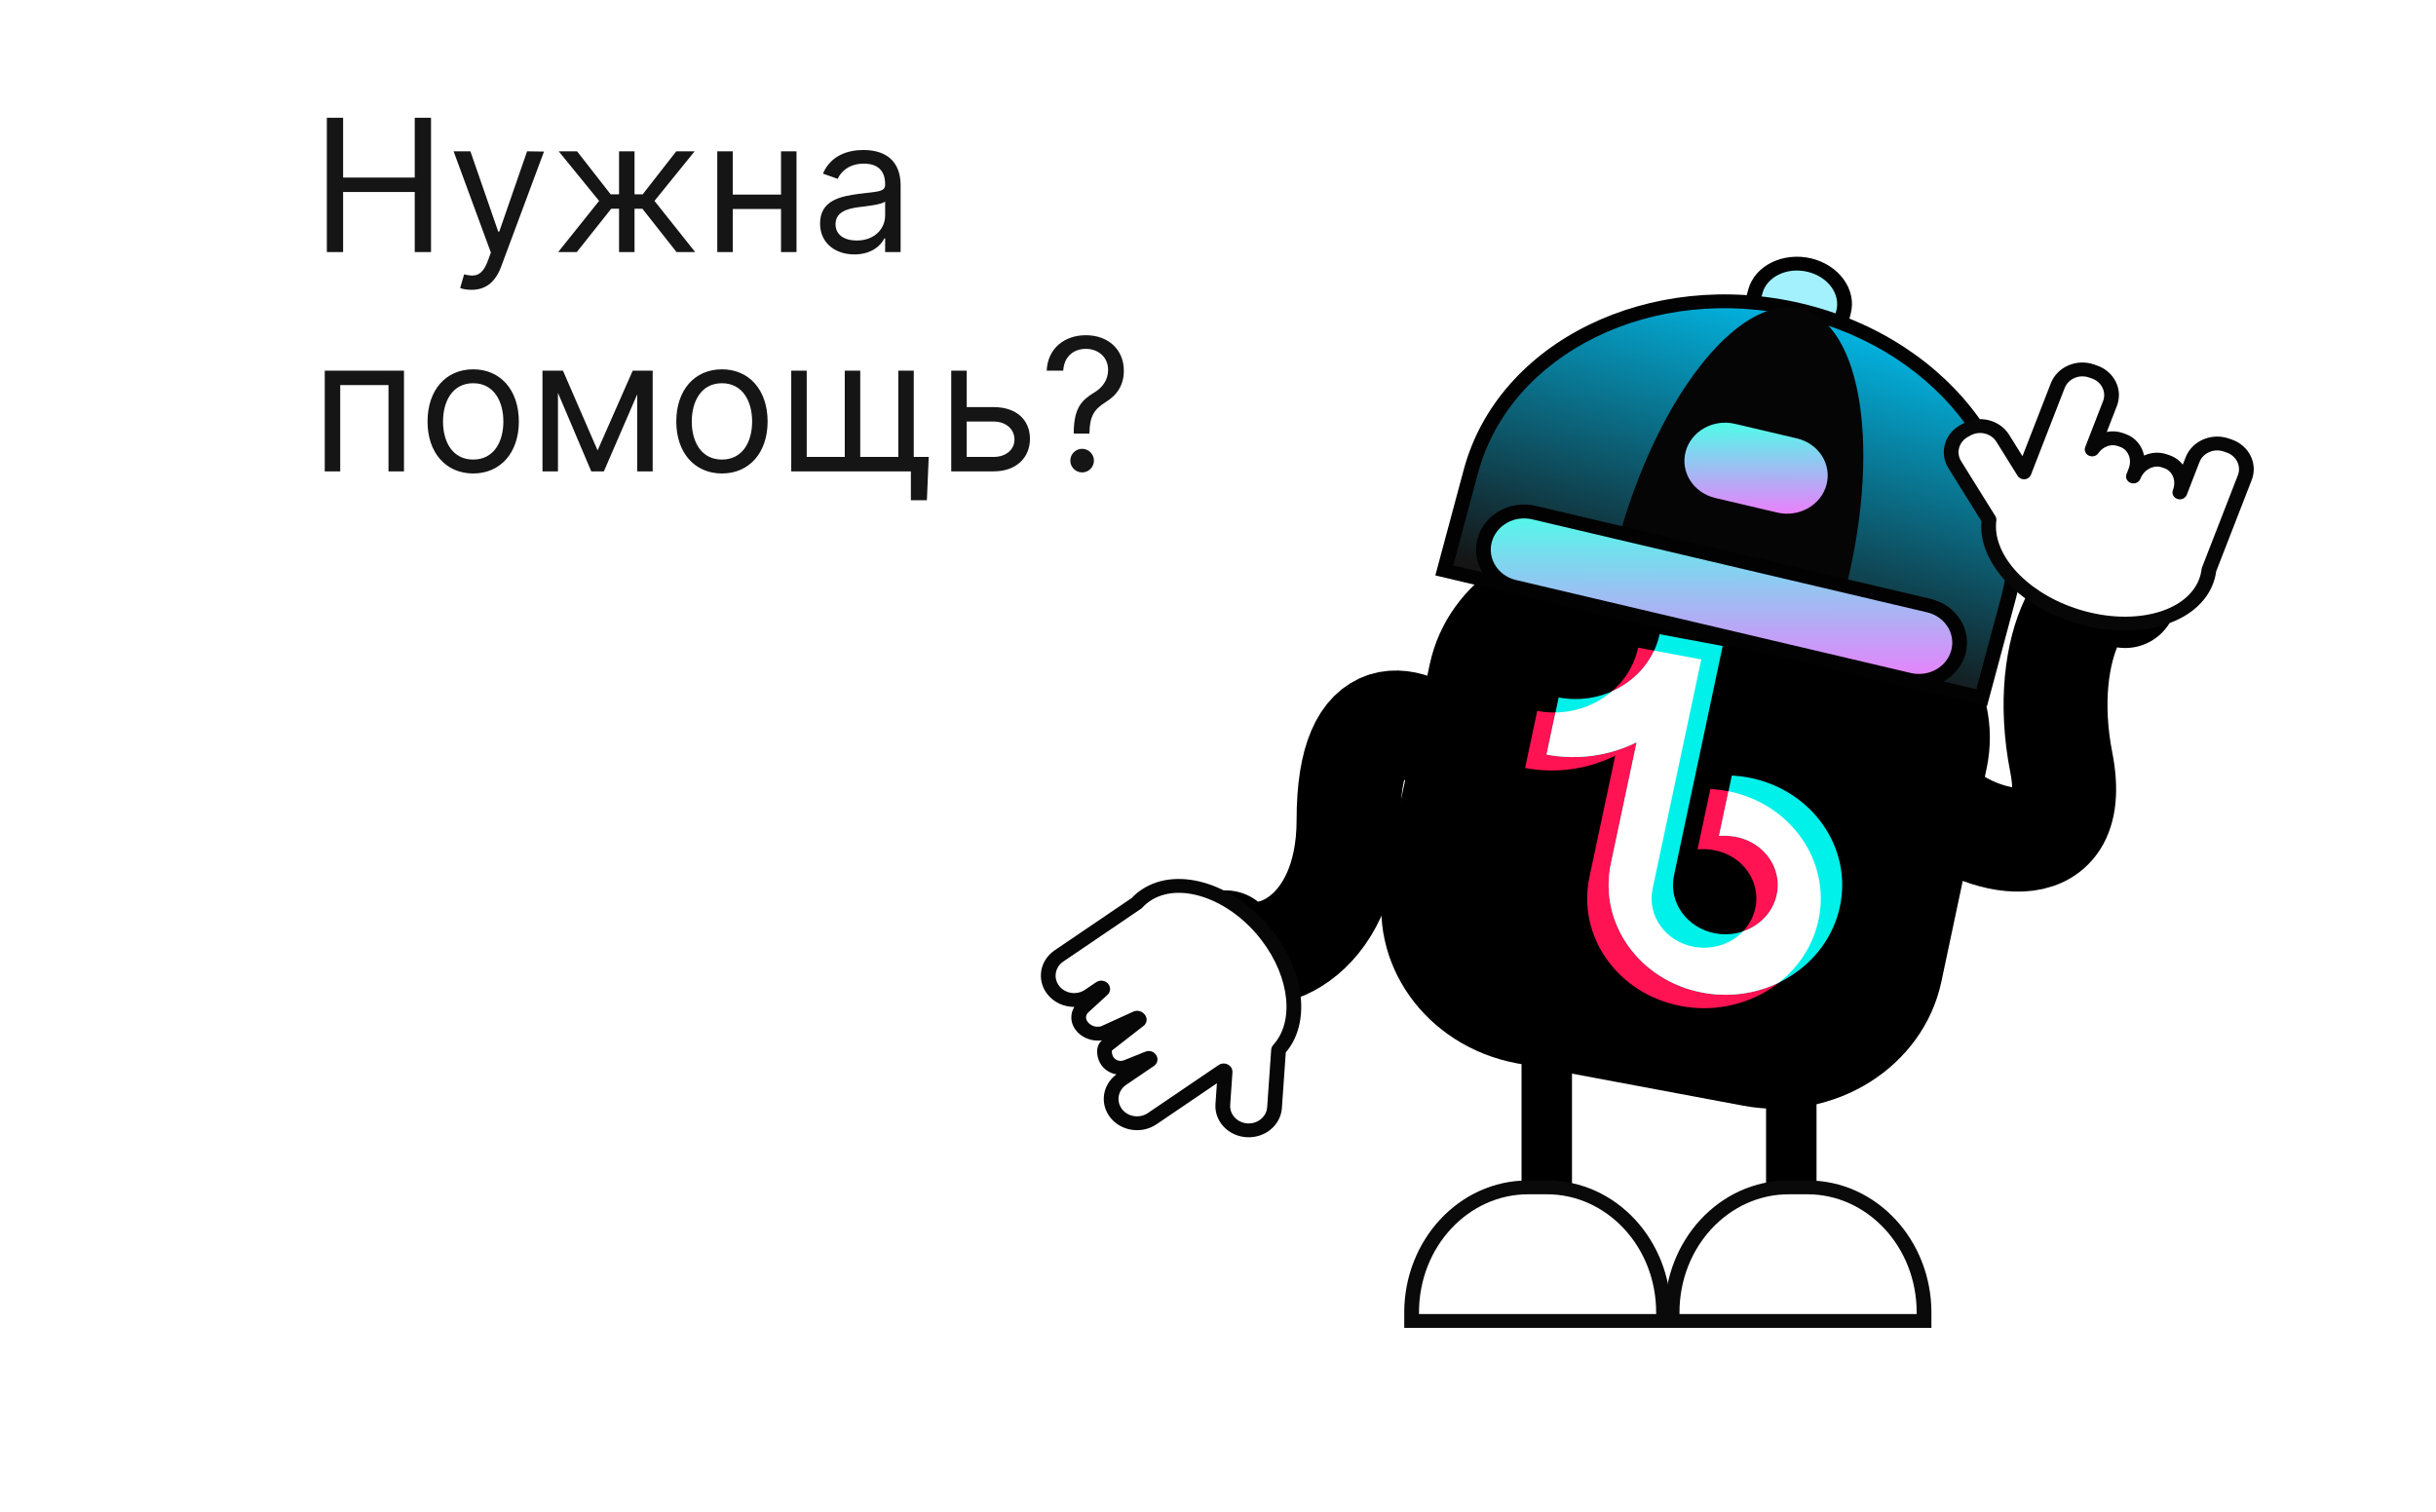 <svg width="211" height="131" viewBox="0 0 211 131" fill="none" xmlns="http://www.w3.org/2000/svg">
<path d="M18.049 0.836H103.808C113.289 0.836 120.96 8.212 120.96 17.304V35.151C120.96 44.243 113.277 51.62 103.808 51.62H98.659C97.445 55.947 97.2 61.743 101.601 66.832C101.601 66.832 83.831 63.077 79.826 51.62H18.037C8.568 51.62 0.885 44.243 0.885 35.151V17.304C0.885 8.212 8.568 0.836 18.049 0.836Z" fill="white"/>
<path d="M28.311 21.836H29.72V16.631H35.924V21.836H37.333V10.2H35.924V15.381H29.72V10.2H28.311V21.836ZM40.836 25.109C42.046 25.109 42.898 24.467 43.404 23.109L47.12 13.131L45.654 13.109L43.245 20.063H43.154L40.745 13.109H39.291L42.518 21.881L42.268 22.563C41.779 23.893 41.177 24.018 40.2 23.768L39.859 24.95C39.995 25.018 40.382 25.109 40.836 25.109ZM48.349 21.836H49.962L52.94 18.086H53.621V21.836H54.962V18.086H55.644L58.599 21.836H60.212L56.69 17.404L60.167 13.109H58.576L55.667 16.836H54.962V13.109H53.621V16.836H52.894L49.985 13.109H48.394L51.894 17.404L48.349 21.836ZM63.469 13.109H62.129V21.836H63.469V18.109H67.651V21.836H68.992V13.109H67.651V16.859H63.469V13.109ZM74.009 22.041C75.532 22.041 76.328 21.222 76.6 20.654H76.668V21.836H78.009V16.086C78.009 13.313 75.896 12.995 74.782 12.995C73.464 12.995 71.964 13.45 71.282 15.04L72.555 15.495C72.85 14.859 73.549 14.177 74.828 14.177C76.061 14.177 76.668 14.83 76.668 15.95V15.995C76.668 16.643 76.009 16.586 74.418 16.791C72.799 17.001 71.032 17.359 71.032 19.359C71.032 21.063 72.35 22.041 74.009 22.041ZM74.214 20.836C73.146 20.836 72.373 20.359 72.373 19.427C72.373 18.404 73.305 18.086 74.35 17.95C74.918 17.881 76.441 17.722 76.668 17.45V18.677C76.668 19.768 75.805 20.836 74.214 20.836ZM28.129 40.836H29.47V33.359H33.651V40.836H34.992V32.109H28.129V40.836ZM40.987 41.018C43.35 41.018 44.941 39.222 44.941 36.518C44.941 33.791 43.35 31.995 40.987 31.995C38.623 31.995 37.032 33.791 37.032 36.518C37.032 39.222 38.623 41.018 40.987 41.018ZM40.987 39.813C39.191 39.813 38.373 38.268 38.373 36.518C38.373 34.768 39.191 33.2 40.987 33.2C42.782 33.2 43.6 34.768 43.6 36.518C43.6 38.268 42.782 39.813 40.987 39.813ZM51.761 39.018L48.761 32.109H46.988V40.836H48.329V34.035L51.215 40.836H52.306L55.193 34.16V40.836H56.533V32.109H54.806L51.761 39.018ZM62.533 41.018C64.897 41.018 66.488 39.222 66.488 36.518C66.488 33.791 64.897 31.995 62.533 31.995C60.17 31.995 58.579 33.791 58.579 36.518C58.579 39.222 60.17 41.018 62.533 41.018ZM62.533 39.813C60.738 39.813 59.92 38.268 59.92 36.518C59.92 34.768 60.738 33.2 62.533 33.2C64.329 33.2 65.147 34.768 65.147 36.518C65.147 38.268 64.329 39.813 62.533 39.813ZM80.444 39.586H79.148V32.109H77.808V39.586H74.512V32.109H73.171V39.586H69.876V32.109H68.535V40.836H78.898V43.336H80.285L80.444 39.586ZM83.735 35.268V32.109H82.394V40.836H86.053C88.099 40.836 89.212 39.586 89.212 38.018C89.212 36.427 88.099 35.268 86.053 35.268H83.735ZM83.735 36.518H86.053C87.116 36.518 87.871 37.166 87.871 38.086C87.871 38.967 87.116 39.586 86.053 39.586H83.735V36.518ZM93.004 37.563H94.367V37.495C94.39 36.086 94.754 35.472 95.754 34.847C96.754 34.239 97.344 33.364 97.344 32.109C97.344 30.336 96.049 29.041 94.049 29.041C92.208 29.041 90.748 30.177 90.663 32.109H92.094C92.18 30.768 93.117 30.222 94.049 30.222C95.117 30.222 95.981 30.927 95.981 32.041C95.981 32.944 95.464 33.592 94.799 33.995C93.686 34.671 93.021 35.33 93.004 37.495V37.563ZM93.731 40.927C94.293 40.927 94.754 40.467 94.754 39.904C94.754 39.342 94.293 38.881 93.731 38.881C93.168 38.881 92.708 39.342 92.708 39.904C92.708 40.467 93.168 40.927 93.731 40.927Z" fill="#151515"/>
<g filter="url(#filter0_d)">
<path d="M184.076 47.639C181.153 44.663 176.515 51.673 178.542 62.039C180.457 71.838 170.881 68.771 168.111 66.038" stroke="black" stroke-width="9" stroke-linecap="round"/>
<path d="M125.323 60.838C122.4 57.862 116.808 56.12 116.808 67.037C116.808 77.637 108.934 80.369 106.164 77.637" stroke="black" stroke-width="9" stroke-linecap="round"/>
<path d="M131.375 88.115L151.007 91.791C158.905 93.27 166.584 88.454 168.159 81.035L172.072 62.591C173.647 55.171 168.521 47.957 160.623 46.478L140.991 42.801C133.093 41.322 125.413 46.138 123.839 53.557L119.926 72.001C118.351 79.421 123.477 86.636 131.375 88.115Z" fill="black"/>
<path d="M151.664 22.663L152.042 21.255C152.515 19.491 154.609 18.465 156.717 18.965C158.826 19.465 160.151 21.3 159.677 23.064L159.3 24.474L151.664 22.663Z" fill="#A2F1FC"/>
<path fill-rule="evenodd" clip-rule="evenodd" d="M156.873 18.383C154.492 17.818 151.998 18.96 151.422 21.107L151.422 21.107L150.888 23.098L159.762 25.201L160.296 23.21C160.296 23.21 160.296 23.21 160.296 23.21C160.872 21.063 159.254 18.947 156.873 18.383ZM152.66 21.4C153.031 20.019 154.725 19.111 156.561 19.546C158.397 19.982 159.428 21.536 159.058 22.917L158.836 23.744L152.438 22.227L152.66 21.4Z" fill="#020202"/>
<path d="M125.099 45.415L127.405 36.828C130.293 26.074 143.052 19.827 155.906 22.872C168.759 25.918 176.839 37.105 173.951 47.858L171.645 56.446L125.099 45.415Z" fill="url(#paint0_linear)"/>
<path fill-rule="evenodd" clip-rule="evenodd" d="M156.063 22.291C142.937 19.18 129.777 25.545 126.787 36.681L124.325 45.85L172.11 57.174L174.571 48.005C177.562 36.869 169.189 25.401 156.063 22.291ZM128.025 36.975C130.81 26.604 143.17 20.473 155.751 23.454C168.332 26.436 176.118 37.341 173.333 47.712L171.184 55.717L125.876 44.98L128.025 36.975C128.025 36.975 128.025 36.975 128.025 36.975Z" fill="#020202"/>
<path d="M139.852 43.962C139.918 43.698 139.986 43.433 140.058 43.167C143.409 30.605 150.517 21.456 155.933 22.731C161.348 24.007 163.022 35.223 159.67 47.785C159.599 48.051 159.526 48.314 159.452 48.577L139.852 43.962Z" fill="#050505"/>
<path d="M148.568 39.14L153.931 40.403C155.819 40.848 157.733 39.77 158.206 37.997C158.679 36.223 157.532 34.425 155.645 33.981L150.282 32.718C148.393 32.273 146.48 33.351 146.007 35.124C145.533 36.897 146.68 38.695 148.568 39.14Z" fill="url(#paint1_linear)"/>
<path d="M131.156 46.832L165.36 54.888C167.248 55.333 169.162 54.255 169.634 52.482C170.108 50.708 168.961 48.91 167.074 48.466L132.87 40.41C130.982 39.965 129.068 41.043 128.596 42.816C128.123 44.59 129.269 46.388 131.156 46.832Z" fill="url(#paint2_linear)"/>
<path fill-rule="evenodd" clip-rule="evenodd" d="M129.214 42.961C129.601 41.51 131.168 40.627 132.714 40.991L166.917 49.047C168.462 49.411 169.402 50.883 169.014 52.335C168.627 53.787 167.06 54.67 165.514 54.305L131.311 46.249C129.766 45.886 128.827 44.414 129.214 42.961ZM133.024 39.827C130.794 39.302 128.533 40.575 127.975 42.67C127.417 44.765 128.77 46.889 131 47.413L165.204 55.469C167.434 55.995 169.694 54.722 170.253 52.627C170.812 50.532 169.457 48.408 167.228 47.883M167.228 47.883L133.024 39.827Z" fill="#020202"/>
<path d="M95.315 81.58L94.355 82.232C93.35 82.914 91.947 82.702 91.222 81.758C90.496 80.814 90.721 79.496 91.726 78.814L98.445 74.252L98.448 74.254C98.677 74.001 98.939 73.772 99.232 73.574C102.078 71.642 106.796 73.21 109.77 77.076C112.444 80.552 112.797 84.703 110.774 86.91C110.757 86.929 110.746 86.953 110.744 86.978L110.396 91.955C110.315 93.117 109.247 93.997 108.01 93.921C106.773 93.845 105.836 92.841 105.917 91.679L106.114 88.863C106.121 88.764 106.002 88.702 105.917 88.76L99.802 92.911C98.798 93.593 97.395 93.381 96.669 92.437C95.943 91.493 96.169 90.175 97.174 89.493L99.564 87.871C99.684 87.789 99.579 87.613 99.442 87.668L97.611 88.404C97.017 88.643 96.326 88.462 95.949 87.969C95.658 87.588 95.516 86.837 95.908 86.545L98.647 84.411C98.754 84.331 98.589 84.134 98.457 84.172L95.585 85.48C94.829 85.698 94.011 85.4 93.61 84.758C93.31 84.277 93.396 83.666 93.821 83.277L95.476 81.758C95.587 81.657 95.441 81.495 95.315 81.58Z" fill="white"/>
<path fill-rule="evenodd" clip-rule="evenodd" d="M104.666 72.586C102.625 71.907 100.5 71.974 98.859 73.088C98.549 73.298 98.27 73.537 98.023 73.799L91.352 78.328C90.061 79.204 89.772 80.897 90.704 82.109C91.27 82.846 92.157 83.235 93.055 83.232C92.711 83.787 92.701 84.487 93.059 85.061L93.059 85.062C93.554 85.853 94.508 86.264 95.45 86.124C95.062 86.454 95.008 86.938 95.036 87.271C95.067 87.641 95.211 88.031 95.431 88.319C95.743 88.728 96.204 88.99 96.702 89.077C95.495 89.97 95.243 91.608 96.151 92.789C97.084 94.002 98.886 94.274 100.177 93.398L105.406 89.848L105.28 91.64C105.176 93.133 106.379 94.422 107.968 94.52C109.557 94.618 110.93 93.488 111.034 91.995C111.034 91.995 111.034 91.995 111.034 91.995L111.371 87.174C112.442 85.924 112.844 84.213 112.67 82.414C112.489 80.549 111.685 78.541 110.288 76.725C108.735 74.706 106.71 73.265 104.666 72.586ZM106.291 89.246C106.291 89.246 106.292 89.246 106.292 89.245L106.291 89.246ZM93.981 81.746C93.262 82.234 92.259 82.082 91.739 81.407C91.22 80.731 91.382 79.788 92.1 79.301L98.77 74.772C98.831 74.739 98.886 74.696 98.933 74.644C99.131 74.426 99.356 74.23 99.605 74.061L99.606 74.061C100.811 73.243 102.467 73.128 104.24 73.717C106.011 74.305 107.832 75.581 109.253 77.428C110.529 79.087 111.239 80.892 111.398 82.523C111.557 84.16 111.158 85.572 110.29 86.518C110.289 86.519 110.288 86.521 110.287 86.522L110.286 86.523C110.184 86.637 110.121 86.779 110.108 86.93C110.108 86.933 110.107 86.936 110.107 86.939L109.759 91.916C109.701 92.747 108.937 93.377 108.052 93.323C107.167 93.268 106.497 92.55 106.555 91.719L106.752 88.902L106.752 88.899C106.79 88.306 106.075 87.911 105.543 88.274C105.543 88.274 105.543 88.274 105.543 88.274L99.429 92.425C99.429 92.425 99.429 92.425 99.429 92.425C98.71 92.913 97.706 92.761 97.187 92.086C96.667 91.411 96.829 90.468 97.548 89.98L99.938 88.357L99.939 88.356C100.667 87.86 100.038 86.777 99.191 87.116L97.36 87.852L97.36 87.852C97.041 87.98 96.671 87.883 96.468 87.619L96.468 87.618C96.397 87.525 96.324 87.35 96.309 87.176C96.3 87.064 96.317 87.015 96.323 87.001L99.051 84.875C99.261 84.714 99.334 84.485 99.318 84.288C99.303 84.113 99.223 83.974 99.149 83.883C99.072 83.788 98.965 83.699 98.831 83.64C98.696 83.58 98.494 83.534 98.27 83.598C98.239 83.607 98.208 83.619 98.179 83.632L95.356 84.918C94.894 85.032 94.405 84.844 94.161 84.454C94.009 84.21 94.053 83.902 94.267 83.707L95.921 82.189C95.921 82.188 95.921 82.188 95.922 82.188C96.258 81.88 96.187 81.451 95.972 81.212C95.756 80.972 95.32 80.837 94.942 81.093L94.941 81.094L93.981 81.746Z" fill="#070707"/>
<path d="M131.792 83.337H136.162V100.448H131.792V83.337Z" fill="black"/>
<path d="M133.15 57.589C137.175 58.343 141.089 55.888 141.891 52.107L147.357 53.131L143.14 73.005C142.649 75.316 144.245 77.563 146.705 78.023C149.165 78.484 151.557 76.984 152.046 74.673C152.536 72.362 150.94 70.115 148.481 69.655C148.02 69.569 147.483 69.537 147.038 69.581L148.149 64.35C148.62 64.375 149.095 64.431 149.571 64.52C155.049 65.546 158.605 70.55 157.513 75.697C156.421 80.843 151.095 84.184 145.616 83.158C140.138 82.132 136.582 77.129 137.674 71.982L139.906 61.463C137.596 62.614 134.865 63.052 132.101 62.534L133.15 57.589Z" fill="#FF1352"/>
<path d="M135.009 56.424C139.033 57.178 142.947 54.723 143.749 50.942L149.215 51.966L144.998 71.84C144.507 74.151 146.104 76.398 148.564 76.858C151.023 77.319 153.415 75.819 153.905 73.508C154.394 71.197 152.799 68.95 150.339 68.49C149.878 68.404 149.342 68.372 148.897 68.416L150.007 63.185C150.477 63.21 150.953 63.266 151.429 63.355C156.907 64.381 160.463 69.385 159.371 74.532C158.279 79.678 152.953 83.019 147.475 81.993C141.996 80.967 138.44 75.964 139.532 70.817L141.764 60.298C139.455 61.449 136.724 61.887 133.959 61.369L135.009 56.424Z" fill="#00F1EA"/>
<path d="M134.734 57.722C136.572 57.694 138.299 57.023 139.613 55.899C141.221 55.19 142.543 53.949 143.276 52.365L147.36 53.13L143.142 73.004C142.652 75.315 144.248 77.562 146.708 78.022C148.336 78.327 149.932 77.773 150.969 76.695C152.426 76.209 153.583 75.036 153.906 73.507C154.397 71.196 152.801 68.949 150.341 68.489C149.88 68.403 149.344 68.371 148.899 68.415L149.719 64.549C155.115 65.635 158.598 70.595 157.516 75.696C157.049 77.899 155.805 79.77 154.107 81.111C152.137 82.071 149.821 82.432 147.477 81.993C141.998 80.967 138.442 75.963 139.534 70.816L141.766 60.298C139.457 61.449 136.725 61.887 133.961 61.369L134.734 57.722Z" fill="white"/>
<path d="M122.27 110.437V109.707C122.27 103.719 126.785 98.866 132.356 98.866H134.005C139.575 98.866 144.091 103.72 144.091 109.707V110.437H122.27Z" fill="white"/>
<path fill-rule="evenodd" clip-rule="evenodd" d="M144.729 109.706C144.729 103.466 140.005 98.265 134.005 98.265H132.356C126.355 98.265 121.632 103.465 121.632 109.706V111.036H144.729V109.706ZM134.005 99.465C139.144 99.465 143.452 103.972 143.452 109.706V109.836H122.909V109.706C122.909 103.971 127.216 99.465 132.356 99.465H134.005Z" fill="#0A0A0A"/>
<path d="M152.972 85.337H157.343V102.448H152.972V85.337Z" fill="black"/>
<path d="M191.337 45.347L191.34 45.348L194.438 37.378C194.87 36.269 194.262 35.042 193.082 34.637L192.831 34.551C191.651 34.146 190.345 34.717 189.915 35.825L188.813 38.659C189.244 37.55 188.743 36.36 187.695 36L187.471 35.923C186.423 35.563 185.222 36.17 184.792 37.279L184.976 36.807C185.407 35.698 184.906 34.508 183.858 34.148L183.634 34.071C182.753 33.769 181.766 34.149 181.217 34.935L182.761 30.962C183.192 29.853 182.585 28.626 181.405 28.221L181.154 28.135C179.974 27.73 178.668 28.301 178.238 29.409L175.316 36.923L173.477 33.969C172.842 32.95 171.449 32.607 170.365 33.203L170.134 33.33C169.049 33.926 168.684 35.235 169.318 36.254L172.286 41.02C171.867 44.136 174.844 47.65 179.467 49.236C184.586 50.992 189.784 49.721 191.077 46.395C191.208 46.053 191.294 45.703 191.337 45.347Z" fill="white"/>
<path fill-rule="evenodd" clip-rule="evenodd" d="M178.837 29.615C179.146 28.818 180.085 28.407 180.934 28.699L180.934 28.699L181.185 28.785C181.185 28.785 181.185 28.785 181.185 28.785C182.033 29.076 182.47 29.959 182.16 30.756L180.616 34.73C180.505 35.016 180.639 35.335 180.929 35.472C181.219 35.609 181.572 35.52 181.75 35.265C182.167 34.667 182.861 34.446 183.414 34.635C183.414 34.635 183.414 34.636 183.414 34.636L183.637 34.712C184.29 34.937 184.71 35.74 184.376 36.601C184.376 36.601 184.376 36.601 184.376 36.601C184.375 36.601 184.375 36.602 184.375 36.602L184.195 37.064C184.194 37.067 184.192 37.071 184.191 37.074C184.07 37.386 184.241 37.73 184.572 37.843C184.903 37.957 185.269 37.797 185.391 37.486L185.391 37.485C185.392 37.483 185.393 37.48 185.394 37.477C185.73 36.622 186.6 36.264 187.251 36.487C187.251 36.487 187.251 36.487 187.251 36.487L187.474 36.564C188.127 36.788 188.547 37.592 188.212 38.454C188.091 38.765 188.262 39.109 188.593 39.223C188.924 39.337 189.291 39.177 189.412 38.865C189.412 38.865 189.412 38.865 189.412 38.865L190.514 36.031C190.823 35.235 191.762 34.824 192.611 35.115L192.612 35.115L192.862 35.201C192.862 35.201 192.862 35.201 192.862 35.201C193.71 35.493 194.148 36.375 193.838 37.173C193.838 37.173 193.838 37.173 193.838 37.173L190.762 45.085C190.73 45.145 190.709 45.212 190.701 45.28C190.664 45.589 190.589 45.893 190.476 46.191C189.921 47.615 188.507 48.661 186.545 49.141C184.584 49.621 182.138 49.514 179.685 48.672C177.471 47.913 175.671 46.698 174.48 45.323C173.286 43.945 172.737 42.446 172.918 41.096C172.936 40.965 172.907 40.832 172.836 40.718L169.868 35.952C169.868 35.952 169.868 35.952 169.868 35.952C169.412 35.219 169.675 34.278 170.455 33.849L170.455 33.849L170.686 33.722C171.466 33.293 172.468 33.54 172.924 34.273L174.764 37.227C174.889 37.427 175.126 37.542 175.372 37.521C175.618 37.501 175.83 37.348 175.915 37.13L178.837 29.615ZM191.959 45.502L195.037 37.584C195.589 36.164 194.811 34.593 193.301 34.074L193.049 33.988C193.049 33.988 193.049 33.988 193.049 33.988C191.538 33.47 189.865 34.201 189.314 35.62C189.314 35.62 189.314 35.62 189.314 35.62L189.067 36.254C188.786 35.893 188.398 35.604 187.913 35.437C187.913 35.437 187.913 35.437 187.913 35.437L187.689 35.36C187.012 35.128 186.316 35.192 185.713 35.466C185.545 34.629 184.979 33.896 184.076 33.585C184.076 33.585 184.076 33.585 184.076 33.585L183.853 33.509L183.852 33.508C183.394 33.351 182.927 33.331 182.485 33.419L183.36 31.168C183.36 31.168 183.36 31.168 183.36 31.168C183.912 29.748 183.134 28.176 181.623 27.658L181.372 27.572C179.861 27.053 178.188 27.784 177.637 29.203C177.637 29.203 177.637 29.203 177.637 29.204L175.181 35.52L174.027 33.667C174.027 33.667 174.027 33.667 174.027 33.667C173.215 32.362 171.43 31.923 170.041 32.686L170.041 32.686L169.81 32.813C168.421 33.576 167.953 35.253 168.766 36.558L171.628 41.154C171.472 42.853 172.197 44.588 173.49 46.081C174.839 47.639 176.838 48.973 179.247 49.8C181.913 50.715 184.625 50.851 186.866 50.302C189.105 49.755 190.937 48.502 191.676 46.601L191.677 46.598C191.814 46.24 191.908 45.874 191.959 45.502Z" fill="#070707"/>
<path d="M144.834 110.437V109.707C144.834 103.719 149.349 98.866 154.92 98.866H156.568C162.138 98.866 166.654 103.72 166.654 109.707V110.437H144.834Z" fill="white"/>
<path fill-rule="evenodd" clip-rule="evenodd" d="M167.294 109.706C167.294 103.466 162.57 98.265 156.569 98.265H154.921C148.919 98.265 144.196 103.465 144.196 109.706V111.036H167.294V109.706ZM156.569 99.465C161.708 99.465 166.017 103.972 166.017 109.706V109.836H145.473V109.706C145.473 103.971 149.78 99.465 154.921 99.465H156.569Z" fill="#0A0A0A"/>
</g>
<defs>
<filter id="filter0_d" x="75.157" y="7.239" width="135.058" height="122.797" filterUnits="userSpaceOnUse" color-interpolation-filters="sRGB">
<feFlood flood-opacity="0" result="BackgroundImageFix"/>
<feColorMatrix in="SourceAlpha" type="matrix" values="0 0 0 0 0 0 0 0 0 0 0 0 0 0 0 0 0 0 127 0"/>
<feOffset dy="4"/>
<feGaussianBlur stdDeviation="7.5"/>
<feColorMatrix type="matrix" values="0 0 0 0 0.027 0 0 0 0 0.529 0 0 0 0 0.659 0 0 0 0.35 0"/>
<feBlend mode="normal" in2="BackgroundImageFix" result="effect1_dropShadow"/>
<feBlend mode="normal" in="SourceGraphic" in2="effect1_dropShadow" result="shape"/>
</filter>
<linearGradient id="paint0_linear" x1="162.53" y1="22.101" x2="153.638" y2="52.478" gradientUnits="userSpaceOnUse">
<stop stop-color="#00C4F6"/>
<stop offset="1" stop-color="#151515"/>
</linearGradient>
<linearGradient id="paint1_linear" x1="152.146" y1="32.478" x2="152.13" y2="40.503" gradientUnits="userSpaceOnUse">
<stop stop-color="#80D8FF"/>
<stop offset="0" stop-color="#4CFEE9"/>
<stop offset="1" stop-color="#EA80FC"/>
</linearGradient>
<linearGradient id="paint2_linear" x1="149.248" y1="40.051" x2="149.232" y2="54.988" gradientUnits="userSpaceOnUse">
<stop stop-color="#80D8FF"/>
<stop offset="0" stop-color="#4CFEE9"/>
<stop offset="1" stop-color="#EA80FC"/>
</linearGradient>
</defs>
</svg>
